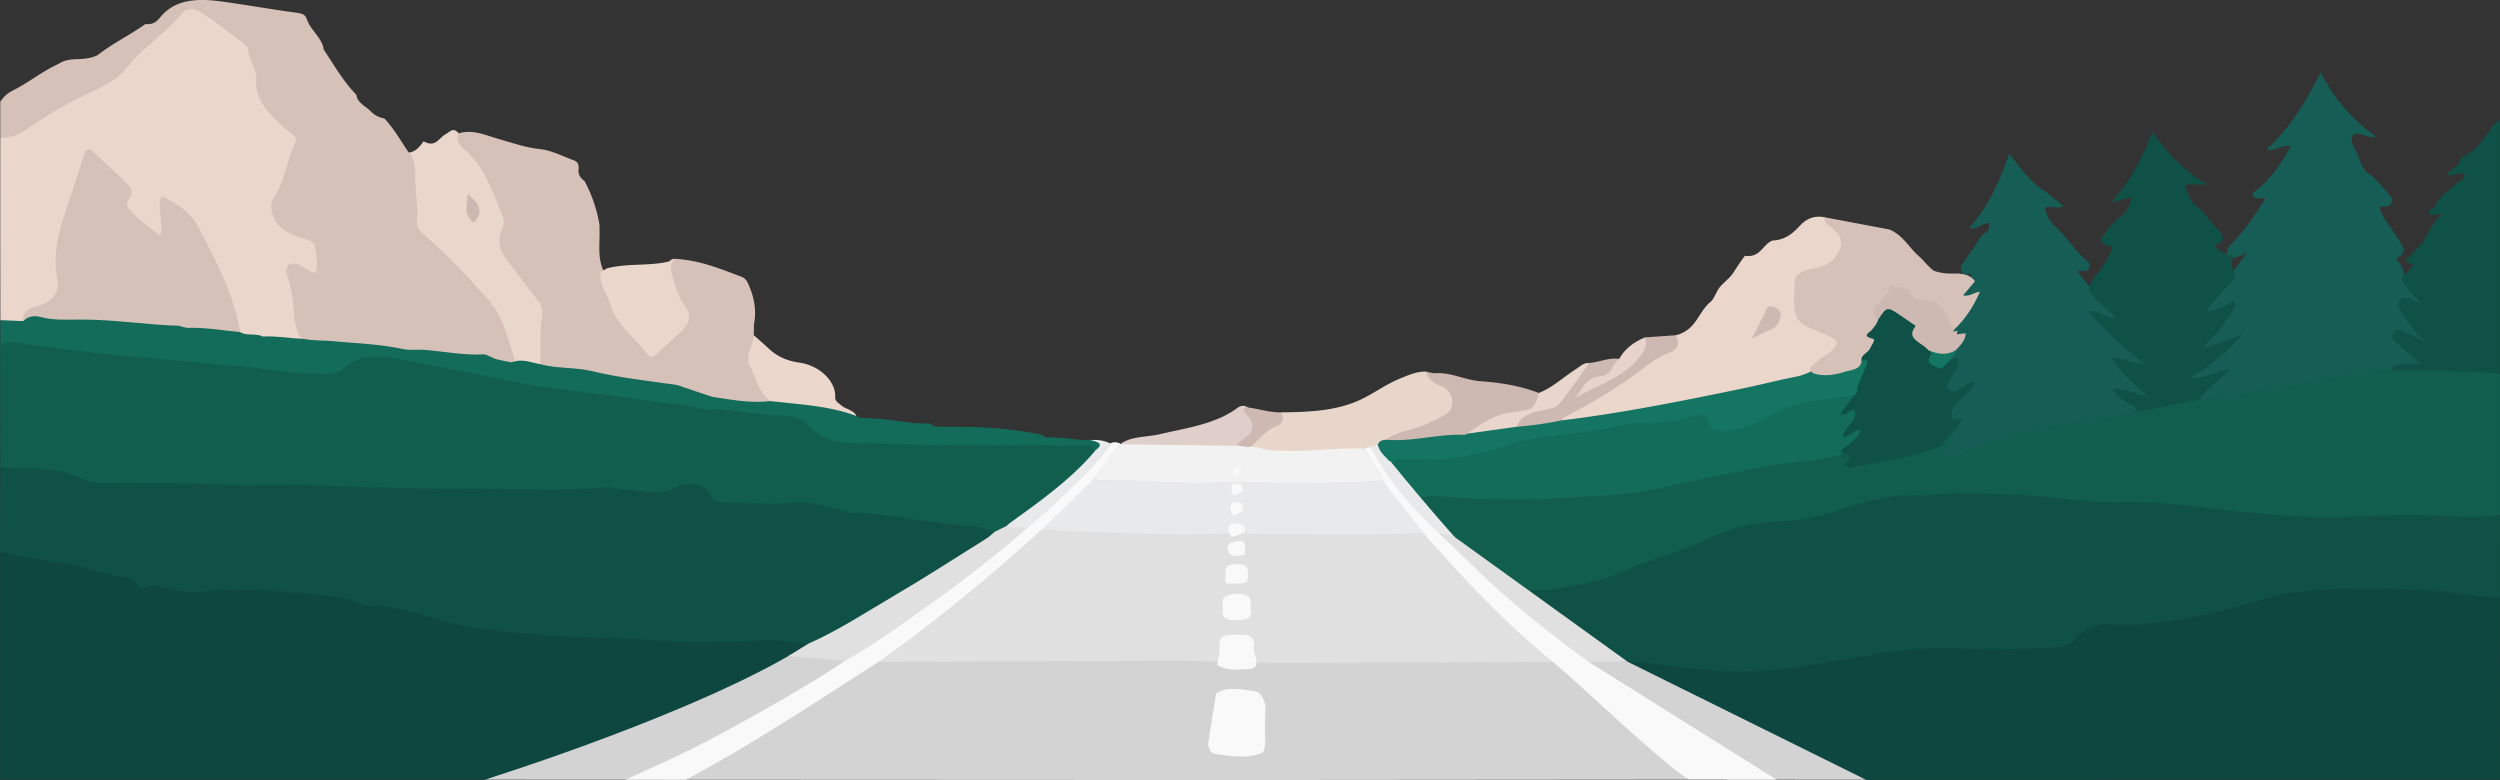<svg xmlns="http://www.w3.org/2000/svg" viewBox="0 0 1920.14 599.11"><rect x="0" y="0" width="1920.14" height="599.11" fill="#333333" stroke="none"/><defs><style>.cls-1{fill:#0e4740;}.cls-2{fill:#d3d3d3;}.cls-3{fill:#105147;}.cls-4{fill:#115e4f;}.cls-5{fill:#136b5a;}.cls-6{fill:#e8e9eb;}.cls-7{fill:#e0e0e0;}.cls-8{fill:#f9f9f9;}.cls-9{fill:#165e55;}.cls-10{fill:#dfceca;}.cls-11{fill:#f2f2f2;}.cls-12{fill:#e9d6cb;}.cls-13{fill:#ebd6cc;}.cls-14{fill:#157563;}.cls-15{fill:#ead7cb;}.cls-16{fill:#797e9c;}.cls-17{fill:#d6c1b9;}.cls-18{fill:#ceb8b2;}.cls-19{fill:#e8d6cc;}.cls-20{fill:#e8d3cc;}</style></defs><g id="Layer_2" data-name="Layer 2"><g id="Layer_16" data-name="Layer 16"><g id="road"><path class="cls-1" d="M1431,598.9l489.1-.13c-.3-46.54-.08-97.16-.08-143.7a28.24,28.24,0,0,0-9.54-2.07c-38.23-3.24-76.77-5.17-115.54-4.52-29.59.49-59.49,1.43-87.3,6.94-38,7.51-76.6,13.12-118.24,12.34-13.5-.26-24.88,1.91-33.28,7.12a35.75,35.75,0,0,1-18,5c-21.64.46-43.11,2.4-65,1-26.46-1.66-53.07-.32-79,2-20.9,1.88-41.82,4.05-62.68,6.17-20.45,2.08-104.34,21.76-125.45,21.78"/><path class="cls-2" d="M1178.88,505.28q-108.06,0-216.15.07c-10.45,3.75-19.29,3.32-30.84.26-8.85-1.95-20.5-1.3-30.12-1.3q-108.88,0-217.78,0c-4.58,0-9.25-.17-13.42,1l-64.24-2.78c-164.14,67-214.14,89.23-234.1,96.31l573.39.28,351.18-.3-103.87-91.57A52.79,52.79,0,0,0,1178.88,505.28Z"/><path class="cls-2" d="M1326.93,598.82l106.22.07-190.59-94.37-16.2,1.76c-3,.53-8.88-.56-5.92,3.09"/><path class="cls-3" d="M1250.48,433.7c-21.55,9.77-45.15,14.36-69.71,16.56-4.3.38-8.44,1.07-11.42,3.84-2.92,4.11.57,6.83,3.69,9.38,19.73,16.12,42.42,28.85,63.52,43.85l28.47,1.6c20.9,2.58,41.66,5.94,62.87,6.76,25.35,1,50-3,74.56-7,35.26-5.83,70.56-12.84,106.8-10.67,21,1.26,41.64.15,62.43-.4,9.1-.23,18.26-1.17,23.54-7.56,6.72-8.14,16-11.28,27.9-10.54,23.73,1.48,46.26-3,69.07-7.27,26.75-5,50.73-16,79-18.36,35.52-3,70.5-1.91,105.75.42,14.44,1,28.39,5,43.13,3.8V395.52c-3.54-2.5-7.74-2.08-12.07-1.87a249.37,249.37,0,0,1-35.1-.62,259,259,0,0,0-41.5-.12,590.47,590.47,0,0,1-94.6-1.35c-31-2.87-61.67-9-92.93-8.7-34.66.32-68.46-5.37-102.84-6.31-46.58-1.27-93-2.18-136.65,14.24a102.8,102.8,0,0,1-34,6.36,150.84,150.84,0,0,0-72.12,19.79"/><path class="cls-1" d="M506.91,467.89c-43.12-1.59-85.07-4.72-125.17-12.61-15-2.94-31.58-2.76-46.48-5.18-31-5-62.92-6.59-95-7.89s-64.21,2.1-96.62-1.57c-11.82-1.34-21.46-4.06-32.12-6C79.6,428.88,46,426,13.78,420.84,9,420.08,2.35,419,.11,423l0,175.85H372.23s168.33-52.45,248.88-104.43"/><path class="cls-4" d="M1256.06,434.64c-17.27,9.3-37.21,13.08-57.23,16.84a73.06,73.06,0,0,1-15.69,1.69c-5-.15-10,0-13.7,3.26-5.69,1.25-8.5-2.11-11.42-4.64a800,800,0,0,1-68.72-68.16c-2.78-3.13,1.11-3.55,4.59-7.78,2.87-2,3.2,1.71,6.7,2.13,13.74,1.63,27.72.27,41.36,1.79,25.26,2.82,50.22-.56,75.27-1.36,36.08-1.14,70.22-9.9,104.79-17,21.86-4.51,43.81-9.16,66.61-10.31,9.28-.47,17.37-4.84,26.76-5,11.79.43,23.13-2,34.51-3.75,13.9-2.11,27.67-4.84,41.19-8.2,30-8.28,59.5-17.87,91.53-20.64,18.63-1.62,37.05-4.33,55.65-6.06a413.6,413.6,0,0,1,52.21-8c31.54-3.79,63.18-7.18,94.34-12.54,17.4-3,34.71-5.75,52.66-4.55,17,1.87,33.93-1.27,50.85-.18,10.75.7,22-.25,31.75,4.77V395.52c-18.66,2.69-37.27,1.12-56,.17-26.9-1.37-53.74,2.21-80.73,1.59-34.39-.79-68.17-4.82-102-8.95a366,366,0,0,0-51.81-2.72c-29.82.64-58.89-5.35-88.55-6.12-19.48-.5-39-1.3-58.43.48-3.16.29-6.37.88-9.48.66-22.4-1.59-42.2,5.24-62,11.52-14.89,4.71-29.9,8-46.12,8.4-22.9.59-43,7.48-61.65,17.49"/><path class="cls-5" d="M1089.11,383.44c-4.86-5-8.25-10.95-13.11-15.94-4.48-5.57-6.11-7.5-10-14,3.83-3.71,9.53-3.89,14.61-3.52,31.44,2.34,60-5.43,88.55-14,11.32-3.41,23.53-4,35.39-5.38,13-1.54,25.77-3.64,38.47-6.13,7.59-1.49,15.16-2.76,23-2.69a118.8,118.8,0,0,0,31.23-4.36c8.14-2.12,14.9-1,18.52,5.53,3.16,5.72,8.8,5.57,15.05,4.37a81,81,0,0,0,26.35-10.39c19.6-11.65,42.81-13.34,66.08-15.07a5.78,5.78,0,0,1,.93.36c7.12,4.06-4.35,8.42-.1,11.76,6.4,5,1.17,8.22-1.32,12,5.32-.81,11-.25,6.54,5.26-3.79,4.68-1.88,8.08-1.57,14.14.07,1.18-9.24,2.27-11.09,2.44-17.8,6.83-37.73,6.29-56.5,9.76-25.29,4.67-50.53,9.33-75.47,15.22a302.35,302.35,0,0,1-56.08,8c-20.42.88-40.82,3-61.24,3-21.12.06-42.32-.88-63.37-2.84C1099.66,380.52,1093.21,380.92,1089.11,383.44Z"/><path class="cls-6" d="M933.9,367.85c-19.45-.34-38.88-.65-58.33-1.46-12.79-.53-26.09-3.21-38.79,1.13l-42.5,41.22a410.17,410.17,0,0,0,59.21,3.31c6.34-.15,12.74.69,19,.88,24.39.73,48.89,2.38,73.21-1l19.67,1.71c43.85.05,108.43-.81,152.29-.82-13.34-14.59-49.15-57-59.93-71.62-3.54-1.69-9.15-3.54-7,1.7,3.12,7.49,14.91,23.43,9.55,23.55-23,.54-70.49,1-93.5,1.36"/><path class="cls-7" d="M1117.41,412.55c-5.82-4.18-32.31-2.74-38-2.59-35.48.93-71,.24-106.44.33l-27-.73c-1.26,0-2.53,0-3.78.07-42.1,2.14-84.07-.57-126.07-2-7.63-.26-15.46-2.42-22.78,1.13-30.44,25.77-48,46.22-80.68,70.42-9.11,6.74-29.91,20.72-37.11,29l232.32-.66,72.89,1.71c71.82-.06,197.52-1,269.34-1Z"/><path class="cls-8" d="M860,340.54a8.25,8.25,0,0,0-6-.54,14.36,14.36,0,0,0-6,4.47c-20.61,22.42-42.25,44.19-66.76,64.18-39.17,32.59-78,63.67-122.13,92.18-3.84,2.48-7.45,4.78-12.21,8.15-26.06,17.25-53.74,32.88-81.61,48.31-32,17.7-51.08,26.33-85.05,41.56l46.74,0c35.91-19.48,58.57-33.68,92.61-55L677,506.9a1339.14,1339.14,0,0,0,119.26-96.79c14.66-13.56,28.76-27.47,42.84-41.38,7.15-6.79,12.88-14.35,19.3-21.52C860.11,345.28,862.4,343.18,860,340.54Z"/><path class="cls-8" d="M1220.11,508.3c-32.53-23.66-61.86-47.28-89.62-74.4-20.87-20.39-46.62-42.62-62.38-65.75-6.46-8-10.54-17.48-16.85-25.56-2.22-2.84-2.33.52-3.59,2.08,4.59,9.18,10.1,15.89,14.81,24.37,10.47,15.35,22.79,29.78,34.41,44.6,30.31,34,61.26,67,98.29,96.8,16.7,13.76,78.34,73,101.75,88.41l67.63,0Z"/><path class="cls-8" d="M933.93,532.8c8.67-6.31,20.51-3,31.14-1.65a7.68,7.68,0,0,1,2.61,1.82c4.55,5.22,4.54,10.36,4,16.7.15,4.36-.27,8.86-.11,13.22.11,6.22.88,8.55-1.39,14.91h0c-11.82,5.36-24.11,2.94-36.22,1.39-4.51-.58-5.69-4.6-6-8"/><path class="cls-3" d="M564.74,492.78c-13,0-25.8,1.07-39,.29-23.24-1.38-46.56-2.71-69.85-3.41q-45-1.34-89.19-7.1c-12.05-1.57-23.9-4.79-35.34-8.25-15-4.53-29.63-8.78-46.23-8.91-8.31-.06-15-5.88-24.25-6.79-36.12-3.53-72-8.5-108.67-4-8.14,1-16.11-1.34-23.94-3-5.49-1.19-10.84-2.86-16.49-.61-1.22.49-2.82,1.44-3.69.22-7.54-10.5-22.79-8.49-34.21-12.63C50.8,430.18,23.4,431,0,423.35c0-21.41.22-43.63.22-65,2-1.73,5.76-3.36,8.66-3.08,16.43,1.58,33.49.53,48.79,6.94C67.53,366.3,78,368,89.35,367.8c50.41-.78,100.78,1.53,151.17,2.08,24.34.26,49-.45,73.32,2.48a62.08,62.08,0,0,0,13.83.12c14.87-1.61,29.66-.38,44.54-.17,30.86.43,61.74,1,92.63-.54,12.6-.63,25.05,3.2,38,2.47,4.63-.26,8.86-.29,13.2-2,15-5.8,24.83-4,34.81,6.58,2.75,2.92,6.07,3.76,10,3.5,21.19-1.39,42.4,3.59,63.59-.18a14.47,14.47,0,0,1,9.23,1.36c10.3,5.51,21.94,7.63,34.15,8.16,22.07.95,43.27,6,65.15,8,8.7.78,14.22.77,15.49-7.46,1-6.32,6.65-10.19,15.3-10.55,4.94-.21,9.11,1.2,11.72,4.59s1,6.22-1.07,9.29c-2.59,3.77-9,5.78-8.41,10.94.23,4.66-3.61,7.52-7.76,10.18-40.34,25.88-81.34,51.1-124.73,73.9-4.15,2.19-8.1,5.72-14.25,3.66-10-.88-15.75-1.54-25.58-2.89"/><path class="cls-7" d="M605.44,503.89l43.67,3.67c22.53-12.71,40.61-26,61.11-40.52,25.5-18,55.3-40.79,78.11-60.93-.38-4.91-11.48-.88-15.15-3-5.07-.4-7.36,2.11-9.1,5.19-2.14,1.78-4,3.79-6.44,5.3-23.58,14.75-46.82,29.85-71,44-21.88,12.78-42.12,26.29-66,36.9"/><path class="cls-9" d="M1845.91,212.74l22.22,25.37c-9.46,1.59-15.27-5.88-24.57-7.54,7,15.63,17.72,26.41,30.93,38.75-11.44-3.6-19.89-6.47-27.78-11-2-1.17-4.44-5.45-6.87-1.41-1.69,2.83,1.87,4.16,3.9,5.32,8.69,5,13.77,14.33,25.4,18.91-12.42,3.36-22.86-1-32.34,3.52-27.33-2.38-52.69,8.78-79.19,11.93-22.73,2.7-44.8,9.9-67.87,10.05-.93-8.79,6.8-11.47,10.91-16.48-3.78.95-7.62,3-11.85,3.38-2.85.27-6.2.52-7.4-2.7s1.69-5.18,4.07-6.69c10.47-6.65,20-14.61,28.59-21.32-3.57,3.27-9.75,4.14-15.26,6.45-3.1,1.3-7,3.71-9.43-.63-2-3.54,1.25-6.06,3.52-8.2a120.16,120.16,0,0,0,17.92-21.82c-6,.07-12.61,6.35-16.14.36s4.24-9.52,7.35-14c.61-.87,1.47-1.56,2.12-2.42,3.94-4.25,8-8.43,10.87-13.56,3.16-5,7.18-9.34,10.06-14.75-3.28,1.76-6.33,3.51-10,3.68a6.29,6.29,0,0,1-4.15-1.56c-1.85-4.73,1.43-7.58,4.09-10.23,10-10,17.3-21.86,25-33.73-3.48-1.1-8.76,2.44-9.88-4.05,12.73-9.19,21.54-21.6,29.24-36.35-6.78-.85-11.81,4.16-18.61,2.86,18.17-16.64,30.44-36.8,41.68-59.34,10.27,20.5,24.38,36.3,42.31,49.22-1.37.44-1.92.8-2.43.75-5.2-.58-12.65-4.8-15-1.67-3.58,4.86,2.17,11.1,4.18,16.62,1.57,4.34,3.14,8.88,6.63,12.24,6.14,3.25,9.79,9.18,14.42,14,2.4,2.53,5.6,5.26,4.26,9.23-1.47,4.36-6.29,1.57-9.37,3.43,4.18,12,13.87,20.65,18.87,32.09,0,2.82-1.53,4.62-3.82,5.85-3.54,1.9-.16,3.28.5,4.68C1844.72,205.44,1847.28,208.54,1845.91,212.74Z"/><path class="cls-9" d="M1570.11,146.5,1585,158.27c-4.81,2.63-9.36-.63-14.17,1.23.35,4.84,2.9,8.82,5.71,12.69,10,8,16,19.84,26.16,27.74,1.59,1.24,2.79,3.69,1.84,5.81-1.81,4-5.46,1.91-9.23,2.41,3.41,4.48,6.94,8.6,10.09,13a56.24,56.24,0,0,0,4.51,5.25c1,.94,1.91,1.92,2.85,2.89a56,56,0,0,0,5.21,4.51c3.79,3.05,10.2,6.12,7.42,11.39-2.64,5-8.17,0-12.47-.75,8.91,8.62,17.24,17.87,27.37,25.15,3.38,2.43,8.57,5.57,6.63,9.9-2.42,5.4-8.06,1.8-12.37,1.18a30,30,0,0,0-5.42-1,194.32,194.32,0,0,0,16.57,17c2.07,1.92,4.88,4.25,3.43,7.22-1.74,3.54-5.43,2.48-8.55,1.7s-6-2.13-9.58-2.69c3.18,3,7,4.58,9.84,7.34,4.3,4.12,1.87,5.88-2.39,7-43.85,8.83-89.36,10.22-130.72,30.34-5,2.44-10.82,3.2-16.25,4.74-4.15.31-2.45-2.34-1.59-3.82,2.17-3.73,5.76-6.27,8.35-9.65.93-1.21,3.58-2.24,1.88-4.2-9.87-11.42-11.23-13.34-7.16-20.2-3.58,2,5.3.4,2.29-3.7-5.19-7.08-9-6.37-7-13.63-5.34,0,.13-6.91.91-14.28,1.81-7.68,7.82-13.08,10.57-20.25,1.17-2.95-.24-3.11.26-6.37-1.53-1.15,1-2.1-.18-1.67-2.64.95-5.68,2.67-7.81,0-2.64-3.27.53-5.86,2.21-8.42,1.56-2.37,4-4,5.28-6.63,6-8.84,11.53-17.89,15-29-2.76-.14-6.34,1.16-8-1.89s.59-5.41,2-7.82c1.75-3.09,4.26-5.64,6.16-8.64,3.81-4.4,5.29-10.77,11-13.62a6.89,6.89,0,0,0,1.9-7.31c-5.09.05-9,5.28-15.18,4.1,14.83-16.62,23.55-36.14,30.75-57.31C1551.78,128.78,1558.91,139.69,1570.11,146.5Z"/><path class="cls-3" d="M1491.32,272.39c1.86,12.91,8,.9,12.48,2.36,1.41,6.49-3,11.17-5.85,16.27-1.67,3-3.51,6-.39,8.71,2.49,2.13,5.24.52,7.82-1,3.22-1.94,5.78-5.27,11-5.47-2.41,8.19-9.68,11.53-13.93,17.25-2.23,3-4.14,6.56-3.31,9.93,1,3.91,4.9.24,7.76,1.25-2.59,9.09-11.7,12.77-15.34,20.58-22.86,9.44-47.1,12.86-71.19,16.89-1.07.18-2.4-1.17-3.61-1.8.5-3,8.87-6.15-.62-9.11-4.28-1.35-.26-4,1.21-4.94a39.29,39.29,0,0,0,12.47-12.68c-6.54-1.32-9,5.32-14.28,5,.58-7.83,11.07-11.48,9-20.29-4.48-1.55-5.88,4.35-10.81,3.24,3-7.5,10.64-11.88,11.61-19.91-10.4-6-10.18-5.81-2.45-17,3.36-4.85,9-9.47,5-16.8-1.8-3-.49-5.67,1.13-8,3.73-5.49,5.9-10.47,3.67-17.93-1.91-6.39,5.6-11.19,7.42-17.41,1.12-1.87,1.51-4,2.38-6,3.93-8.9,8.47-10.39,15.32-3.88,7.39,7,17.71,12.06,16,25.85-.61,4.8,5.65,8.78,8.67,13.2C1486.79,257.28,1484.86,266.62,1491.32,272.39Z"/><path class="cls-3" d="M1723.62,254.91c-9.89,7.12-21.58,8.76-32.6,12.77,9.49-8.59,17.11-18.42,23.89-29,1.32-2.05,3.76-4.23,1.29-6.59-2-2-3.74.69-5.47,1.67A37.91,37.91,0,0,1,1694.4,239l12.36-15h0c4.75-3.32,7.87-8,10.69-13-3.85-4.57-4-9.71-2.19-15.13l-4.84-.06c-2.51-3.07-7.46-2.7-9.54-7.45,8.53-2.16,7.62-7.12,2.67-12.12-6.27-6.34-11-14.16-18.29-19.49-3.51-4.17-5.59-9-7.14-15h17.11c-18.22-11.05-30.7-23.94-41.91-40.63-8,19.92-16.5,37.49-32,54.39l16.06-4c-2.12,5.93-3.42,10.84-7.62,14.13a56.35,56.35,0,0,0-12.48,12.94c-2.69,3.69-6.15,8.46,2,10.13,4.66,1,2.26,3.5,1.39,5.51a74,74,0,0,1-10,16.31c-3.07,3.88-6.4,7.71-6.11,13.23l3.92,4.83,2.17,2.19,4.39,4.23h0c2.73,3.39,8,4.45,9.07,9.81-6.86-.82-11.9-6.41-20.19-6.13,12.72,15.83,26.86,28.13,43.12,40.6-9.93.34-16.47-5.47-25.26-4,7.5,11.35,16.78,19.43,27.93,29.2-10.52-1.69-17.78-7.19-27.28-5.81,4.1,7.09,10.43,9.87,16.1,13.18,4,2.37,1.52,3.6,0,5.35l51.25-10.54c4.81-9.16,15.24-13.14,22-23.46-11.06,1.91-18.92,8.36-30.23,7.13C1698.55,280.3,1712.54,269.47,1723.62,254.91Z"/><path class="cls-10" d="M1047.79,344.54c-6.6-4.61-14.7-3.35-22.13-2.67a316.52,316.52,0,0,1-63-.6c-4.44,0-7.86-.95-3.16-4.33,8-5.74,7.8-11.48,1.86-18a13.56,13.56,0,0,1-3-6c-4.41-3-7.47.07-10,1.81-16.56,11.26-37.47,14-57.61,18.76-10.16,2.38-22,1.31-30.45,7.69-7.83,8.77-12.93,18.26-20.76,27,2.4.46,2.09.64,4.48.6,30.41-.51,60.66,3.33,91.06,1.9l29.53-.05c22.35.47,44.72.31,67.08.08,10.39-.11,20.78-1,31.16-1.52Z"/><path class="cls-11" d="M1047.79,344.54c-6.6-4.61-14.7-3.35-22.13-2.67-21.07,1.93-45,2.9-66,.65l-99.41-1.33c-7.83,8.77-12.93,18.26-20.76,27,2.4.46,2.09.64,4.48.6,30.41-.51,60.66,3.33,91.06,1.9l29.53-.05c22.35.47,44.72.31,67.08.08,10.39-.11,20.78-1,31.16-1.52Z"/><path class="cls-6" d="M837,338.08c6.11-.58,11.82.13,16.78,3.16-12.44,16.52-28.24,31.14-43.7,45.92-8.38,8-12.77,11.41-21.73,19.06-2.91-2.61-10.22.22-15.39-2.24-1.93-4.25,3-5.58,5.73-7.66,21.24-16,42.67-31.84,59.63-50.81C841.61,342.64,835.82,340.72,837,338.08Z"/><path class="cls-12" d="M1108.79,294.17c-4.78-2.71-10-5-13.72-8.79-7.37,0-13.34,2.77-19.69,5.33-12.58,5.08-22.26,13.25-35,18.22-18.08,7.07-37.32,7.55-56.77,7.8a25.37,25.37,0,0,1-11.49,12.2c-6,3.27-10.74,7.84-11.6,14,5.33.46,10.08,2.36,15.64,2.83,24,2,47.73-2,71.62-1.2l19.06-5.48c3.45-2.47,7.8-3.63,12.12-4.83a127.61,127.61,0,0,0,29.87-12.09C1121.77,314.65,1121.69,301.48,1108.79,294.17Z"/><path class="cls-13" d="M1340.17,196.5c12.17,1.56,13.39-8.65,21.21-11.77,9.81-.41,15.65-5.59,20.69-11s10.55-8.48,19.32-6.86c1.42,1.21,2.77,2.47,4.27,3.62,16.32,12.58,17.08,17,4.9,31.87-3,3.67-7.89,5-13.36,5.81-15.44,2.34-16.33,3.79-14.69,15.73.58,4.23-.75,8.61-1,12.92-.44,6.85,3.91,11.16,12,13.61a97.84,97.84,0,0,1,10.33,4.11c15.12,6.52,15.67,11.2,1.67,19.79a95.54,95.54,0,0,0-14.2,10.93c-1.06,4.22-5.55,5.41-9.95,6.46q-62.85,15.09-127.17,25.86c-12.09,2-24,4.61-36.28,6.09-5.54.67-11.06,2.06-16.76.82-6.17-4.16-.18-6.24,2.85-8.21,6.21-4.05,13.52-7,20-10.81,19.59-11.67,36.28-26,56.53-37.06,5-2.71,3.68-7.5,6.53-10.89,16-4.09,17-17.62,26.72-25.68,2.32-1.91,3.2-4.86,4.74-7.32,2.39-5.94,9.27-9.56,12.85-15.15C1334.06,205.11,1337,200.68,1340.17,196.5Z"/><path class="cls-8" d="M965,507.53c-.73-3.77-2.51-7.63-2-11.29,1.29-8.95-5.66-8.56-13.72-8.76-8.5-.21-13.44.88-12.64,8.75.49,4.79-1.17,9.72-1.87,14.58,8.66,4.52,13.78,3.41,20.82,3.24C962.15,513.88,965.65,513,965,507.53Z"/><path class="cls-3" d="M1896.45,117.71c-2.77,2.07-6.82,2.7-7.6,7a3.55,3.55,0,0,0,0,.92l-10.18,8.23c5.4,2.3,9.6-2.26,14.5-.08a4,4,0,0,1,.08.48l-1.17,2.83a11.42,11.42,0,0,1-3.38,2.11c-6.35,6.29-14.65,10.65-18.44,19.46a4.82,4.82,0,0,0-.08.71c-2.15.48-4.42,1.24-4.1,3.6.47,3.47,3.86,2.1,6.06,1.55a11.05,11.05,0,0,1,2.61-.42,2.08,2.08,0,0,1,.16.63c-3.82,4.62-7.81,9.22-10.21,15a14.7,14.7,0,0,0-3.15,5.8l-7.7,8h0l-6.6,6.91c4.22,1.89,1.75,1.35,6.47,2.6h0l.08.06c-2.36,4.14-6.88,6.42-9,10.76,3.09,8.37,9.9,13.75,15,19.83a76.77,76.77,0,0,0-8.82-4.2c-2.75-1-5.66-1.51-7.82,1.13s-.91,5.56.64,8c5.52,8.65,10.92,17.44,18.94,23.57-5.61-2.27-11.14-5.5-17-8.11-2.65-1.18-5.63-1.89-7.52,1.33-1.72,2.94-.69,5.88,1.7,7.7,7,5.33,12.77,12.2,20,16.49a62.75,62.75,0,0,0-13.26-.17c-3.86.37-8.86-.84-9.9,5.27,27.78-.15,55.56-.13,83.27,2.35V91.56C1910.77,98.93,1906.79,111.29,1896.45,117.71Z"/><path class="cls-14" d="M1433.56,280.21c.8-2.27,1.34-4.9-3.78-3-11.18,7.33-24.57,8.35-38.44,8-3.67,1.54-7.12,3.16-11.39,4-13.69,2.68-27.12,6.13-40.77,9-46.37,9.6-92.81,19-140.34,24.76-2-3.21-5.49-2.13-8.11-1.08-8.45,3.37-17.57,3.4-26.65,3.76-13,1.32-25.92,2.85-38.69,5.1a308.15,308.15,0,0,0-60.87,7c-7.18.53-6.64,4.36-4.75,7.77,1.75,3.17,4.89,5.89,7.42,8.8,10.35-2.79,21.1-1.7,31.6-1.39,14.91.45,28.43-2.67,42.41-6.17,13.1-3.28,25.53-8.22,39-10.25,15.22-2.29,30.63-3.72,45.9-5.94,11.81-1.72,23-5.94,35.2-5.74,13.64.22,26.9-.92,39.4-5.42,4.58-1.65,9.21-1.17,10.78,2.36,1.85,4.2,1.86,8.81,9.32,9.52,5.85.56,11.25-.72,16.6-2.28,11-3.22,20.11-8.94,29.92-13.78,17.55-8.65,38.6-7.87,57.9-11.87.46-1.81,2.09-4.25,1.14-5.33"/><path class="cls-14" d="M1481,268.81c.88,1.14,2.88,2.82,2.46,3.33-6.17,7.57,2.29,8.77,7.92,11.22,3.85-4.78,9.28-8.86,11-14.59Z"/><path class="cls-8" d="M939.36,466.37c-1.19-6.25-.13-10,10.5-10.16,13.34-.25,10,6.27,10.83,11.85,1,6.75-2.78,8.08-10.85,8.35C939.17,476.78,938,472.67,939.36,466.37Z"/><path class="cls-8" d="M941.51,441.84c-1.24-5.95.94-8.76,9.36-8.57,9.27.21,7.2,5,7.61,9,.72,7.19-6,5.58-11.33,6C939.55,448.82,940.51,445.21,941.51,441.84Z"/><path class="cls-8" d="M954.11,415.3c3.89,3.48,1.31,7.29,2.08,11.14-4.38-.63-10,2.58-12.56-2.41C940.82,418.58,944.37,415.72,954.11,415.3Z"/><path class="cls-8" d="M945.71,411.92a8.69,8.69,0,0,1-2.12-6.12c.26-2.7,2.31-3.73,5.54-3.71,2.77,0,5.92-.22,6.71,2.59.59,2.09.88,4.36-2.53,5.46L947.63,412Q946.67,411.91,945.71,411.92Z"/><path class="cls-8" d="M946.63,395.66a10.56,10.56,0,0,1-1.61-6.12c.21-2.7,1.75-3.73,4.19-3.71,2.09,0,4.48-.22,5.07,2.59.44,2.09.67,4.36-1.91,5.46l-4.29,1.81C947.6,395.66,947.11,395.65,946.63,395.66Z"/><path class="cls-8" d="M947.23,380.42a9.76,9.76,0,0,1-1.39-5.53c.17-2.44,1.51-3.38,3.63-3.36,1.82,0,3.89-.19,4.4,2.34.39,1.89.58,3.94-1.66,4.94l-3.72,1.63C948.07,380.42,947.65,380.41,947.23,380.42Z"/><path class="cls-8" d="M948,365.66a9.11,9.11,0,0,1-1-4.58c.12-2,1.08-2.8,2.59-2.78,1.3,0,2.78-.17,3.15,1.93.27,1.57.41,3.27-1.19,4.1l-2.66,1.35C948.61,365.66,948.31,365.65,948,365.66Z"/><path class="cls-13" d="M.22,105.68C15,100.44,27.13,91.09,39.33,83.21c13.79-8.91,30.6-14.42,44.35-23.42,3-2,5.93-3.8,8-6.42,13.9-17.26,33.74-30.91,48.5-47.64C144,1.5,147.93,1.46,152.41,4.6q19.69,13.75,39.18,27.7c1.23.87,2.52,2.37,2.45,3.53-.75,12.73,10.12,24.08,7.31,37-.93,4.28,1.33,7.3,5.5,10,9.3,5.94,13.3,15.59,24,20.64,2,1,2.11,2.63,1,4.37-8.48,13.1-8.28,28.19-16,41.49-2.5,4.31-5.82,8-4,13.8,3.28,10.76,12.95,15.32,24.65,18.24,8.52,2.13,11.12,6,9.81,12.35-1.48,7.14,3.7,14.56-1.93,22-7.8-2.75-12-9.88-23-11.93,9,18.94,6.06,38.36,12.21,56.8-10.27,4.82-20.87.44-31.3.69-5.94-2.16-13.48-.44-18.65-4.5-4.09-4.69-5.2-10.22-6.25-15.58-4.87-25.05-19.29-47.51-31.6-70.53-3.37-6.3-9.59-10.67-18.12-14-2.52,4.31-1.15,8.3-.6,12.22.42,3,1.29,6-.19,8.95-1.94,3.84-5.32,5.37-9.79,2.33-7.74-5.27-15-10.93-20.37-17.82-1.93-2.47-2.81-5.28-1.47-7.91,3.55-7-.55-12.09-6-17.17-5-4.64-10.16-9.17-15.22-13.77-4.19-3.81-6.32-2.43-7.48,1.64-8.53,30.13-23.93,59.41-19.21,91.19,1.44,9.73-3.43,16.52-15.11,20.24-7.1,2.27-10.86,5.37-14.31,10.17-6.22,2.44-12.74,3.22-17.64-.49C.11,199.24.28,152.64.22,105.68Z"/><path class="cls-15" d="M352.31,102.44c6,13.5,21.45,22.78,26.79,36.85,3.55,9.35,6.13,19.05,11.74,28,1.81,2.88,1,6.44-1.45,9.45-4.62,5.76-3.52,11.74.35,17.17,8,11.2,16.59,22.15,25.07,33.14,4.45,5.77,6.43,11.32,5,18.53-2,9.89-.85,20.16-1,30.26-.05,2.67.95,5.69-4.05,6.5l-21.66-3.79c-4.11-15-14.34-28.5-17.16-43.77a5.2,5.2,0,0,0-2-2.83c-20.36-15.64-33.28-35.86-53.47-51.65-8.27-6.47-3.42-15.27-3.46-22.84-.05-10.43-4.14-20.73-1.16-31.34.7-2.49-3.32-5.77-5.16-8.69,8.21.3,11.29-4.46,14.69-8.9,9.14,5.17,11.68-2.61,16.62-5.26C345.55,101.34,348.09,97.31,352.31,102.44Z"/><path class="cls-16" d="M278.05,114.86c.34-8-1.95-13.06-3.3-18.23-.53-2.07-1.92-4.52,1-5.84,2.32-1.05,3.69,1.18,5.29,2.28,8.75,6,11.5,13.87,9.4,23.39-3.43,15.58-3.37,15.63,11.5,22.67,3.49,1.65,4.22,3.92,2.82,7-1.91,4.25-5.54,7.29-9.4,10-12,8.57-13,11.58-7.59,24,1.42,3.26,5.83,7.34.54,9.88-4.72,2.27-8.75-2-11.23-5-4.17-5-7.26-10.73-10.59-16.25-2.1-3.5-.81-6.69,2-9.52,6.7-6.85,8.48-14.86,7.63-23.67A54.32,54.32,0,0,1,278.05,114.86Z"/><path class="cls-17" d="M1507.74,226.86l9.13-10.76c-3.64-5.56-10.48-6.19-17.21-6a40.36,40.36,0,0,1-14.28-2.08c-4.7-3.37-7.63-7.85-11.79-11.48-7.62-6.63-11.67-15.6-22.27-20.25l-49.93-9.42c-.82,3.5,2.12,5.77,4.91,7.74,9.39,6.64,9.52,13.71,3.81,22.12-3.74,5.5-9.16,7.9-16.38,9.27-7.49,1.43-15.28,3.82-15.34,10.68-.07,7.33-1,14.71.12,22.07.94,6.23,5,10.62,12.23,13.47,5.36,2.12,10.65,4.35,15.83,6.75,4.7,2.18,5,4.92,2.2,8.28-3.29,4-8.68,6.44-12.63,9.92-2.94,2.58-8.64,4.95-3.59,9.48,8.07,2.66,15.92,1.48,23.68-.9,5.67-1.73,13-1.87,13.55-8.51-1-4.63,5.3-6.32,6.73-10,1-2.43,4.61-6.39,1.75-7.11-8.57-2.16-2.42-4.58-.82-6.56,2.07-2.53,4.28-4.92,5-7.93-2.46-7.94,5.2-12.73,9.57-18.58,3.59-4.8,7.64-4.17,11.75-.76,2.62,2.17,4.5,5.5,8.55,5.71,13.81.73,18.94,7.84,22.38,16.74.88,2.27,2,5.83,7.19,3.44,8.53-8.34,14.31-17.74,18.76-28.12C1515.77,224.68,1512.84,227.93,1507.74,226.86Z"/><path class="cls-17" d="M374.49,229.51C359.33,212.8,344.1,195.77,326,180.66c-3.82-3.19-6.13-6.77-5.74-11.11,1-11.5-1.51-22.93-1.22-34.37.18-6.83-.6-13-5.59-18.72-5.83-8.61-10.79-17.59-18.26-25.51a18.69,18.69,0,0,1-10.83-5.85c-3.48-3.46-10.26-6.52-10.59-12.21-10.39-10.76-17.29-23-25.15-34.88-1.08-8.79-10.13-14.93-12.88-23.08-1.23-3.62-3.28-4.49-7.78-5.11-19.12-2.61-38.07-5.94-57.17-8.59C152.19-1.35,134.65-1,123,13.36c-2.4,2.95-5.59,5.86-11.19,5.06-11.89,8.38-25.59,15.1-36.95,24-4.62,2.18-9.71,2.89-15.06,3S49.34,46.1,45.14,49c-12.87,5.79-23,14.39-35.44,20.6A23.56,23.56,0,0,0,.22,78.21c0,9.21,0,18.21,0,27.42,11.72.9,19.65-6,27.15-11A291.6,291.6,0,0,1,56.81,77.16c14.63-7.49,31.41-13.28,41-25.6,11.58-14.91,29.48-25.94,41.39-40.64,4.06-5,9-5.07,15.1-1.39,11.8,7.14,21.76,15.72,32.56,23.64,1.82,1.33,3.57,3,3.7,4.89.55,8,6.83,15.64,6.19,23.14-1.27,15.14,9.29,25.16,20.15,35.6a59.52,59.52,0,0,0,7.35,5.93c2.64,1.84,3.76,4,2.54,6.62C220.44,123,219.24,137.87,210.7,151c-3.44,5.29-2.76,10.43-.47,15.91,3.38,8.08,10.94,12.46,20.48,15.57,4.16,1.36,9.86,2.12,10.77,6,1.59,6.82,3.19,13.83.87,21.11-3.8-.41-5.56-2.26-7.81-3.47-3.44-1.86-7.11-4.9-11.33-3.12-4.91,2.08-3.3,6.26-2.24,9.7a123.88,123.88,0,0,1,4.9,28.46c.49,7.35,2,14.7,7.18,21.18,3.58,2.06,7.85,2.43,12.07,2.58,11.61.4,23.14,2.06,34.55,2.67,15.09.82,29.63,5.4,45,3.73,14.24,1.32,28.25,4.23,42.8,3.4,2.7-.16,4.26,1.7,6,3.05,5.67,4.07,12,4.52,18.94,2.15,2-1,3.08-2.61,2.58-4.23C390.09,259.75,386.36,242.59,374.49,229.51Z"/><path class="cls-17" d="M580.79,265.32c1-2.66-.43-5.35-1.86-7.87.06-2.85.11-5.71.17-8.57,2.14-11,0-21.59-4.93-31.91a8.74,8.74,0,0,0-4.65-4.38c-16.75-6.36-33.33-13.18-52.6-13.85-5,2.13-4.86,5.7-4.38,9.35,1.13,8.54,3.68,17,8.72,24.49,6.2,9.23,4,16.68-4.3,24.07-4,3.53-8,7-12.06,10.43-2.58,2.23-5.3,3.12-7.66.08-6.39-8.21-16.64-14.59-20.42-23.94-4.71-11.68-13.11-22.56-13.29-35.25-4.74-10.08-2.72-20.58-3.06-30.93,0-1.37,0-2.74,0-4.12a107.75,107.75,0,0,0-11.6-34c-3.46-2.31-4.8-5.2-4.51-8.73.23-2.75.2-5.7-3.74-7.11-8.53-3.06-16.85-7.57-25.8-8.56-11.85-1.3-22-5-32.83-8.08-9.18-2.58-18.8-7.32-29.66-4-2.32,4.78.48,9,4.11,12.14,16.38,14.32,21.47,32.43,29,49.74,1.63,3.75,2.25,7.49.35,11.24-4.38,8.66-2.06,16.64,3.81,24.34,7.19,9.44,14.15,19,21.52,28.34,3.36,4.28,6.2,8.67,5.3,13.88-2.3,13.36-.57,26.81-1.67,40.2,4.34,3.06,9.73,3,15,2.79,11.38-.51,21.72,3.29,32.65,4.69,10.75,1.38,20.79,5.4,32.22,5.48,9.67.06,18.68,4.2,28.65,3.87.72,0,1.54,1.6,2.31,2.46.31.34.61.67.92,1,4.2,1.64,9.1,2,13,4.19,2.75.89,5.64.73,8.52.63a59.46,59.46,0,0,1,12.19,1.77c10.1,2.12,20.38,2.63,30.61.18,3.31-2.64.89-5.09-.55-7.45C583.2,290.32,575.71,278.84,580.79,265.32Z"/><path class="cls-17" d="M124,150.78c-3.79,9.95,1.83,19.74-.87,30.43-8-6.43-15.17-11.48-21.25-17.53-4-3.94-5.9-6.83-2.34-11.57,2.85-3.8,1.64-7.88-2.19-11.42C89,132.93,80.78,125,72.42,117.25c-4.65-4.34-6.7-2.22-8,2Q60.47,132,56.29,144.68c-7.44,22.5-16.9,44.89-12.43,68.51,2.23,11.76-3,18.74-17,22.47-7,1.88-10.17,5.5-9,11.24,8-3.33,15,2.23,22.34,1.85,32.59-1.65,64.6,4.92,97.11,3.71,13.45,1.82,27.07,2.7,40.5,4.64,2.38.35,5,0,6.69-1.75-4.55-28.54-18.36-54.82-32.3-81.17C146.45,163.33,136.86,156.49,124,150.78Z"/><path class="cls-13" d="M657.84,319.82c-18.27-2.57-36.52-5.23-54.83-7.64a26.2,26.2,0,0,1-11.29-3.88c-9.53-7.78-11.42-18.32-16-27.76-3.7-7.59,3.08-15.27,3.24-23.09,3.91,3.49,7.9,6.94,11.71,10.49,6.08,5.65,13.45,9.18,23.08,10.53,15.87,2.21,28.36,14.44,27.75,26.68-.16,3.11,2.37,4.17,4.37,6C649.42,314.43,656.29,314.93,657.84,319.82Z"/><path class="cls-13" d="M465.83,206.25c16.68-4.66,35.07-1.18,51.63-6.42-4.5,5.87-1,11.82.52,17.46a52.92,52.92,0,0,0,8.2,17.68c5.53,7.52,3.13,13.68-2.93,19.62s-13,11.54-19.11,17.53c-3.18,3.09-5.32,2-7.21-.47-9.56-12.53-23.81-22.65-28.23-38-2.31-8-8.64-15.32-7.5-24.09C461.86,207.76,464.47,207.52,465.83,206.25Z"/><path class="cls-18" d="M1503.47,253.92c-3.16,1.05-4.5,1.23-1.59-1.73-6.1-1.68-3.79-6.54-6.15-9.61-4.57-6-7-13.93-19.91-12.16-4.22.58-6.83-1.75-8.16-5.17-1.75-4.46-7.69-4.57-12.28-5.34-5.19-.88-4.31,3.46-6.09,5.51s-3,4.48-5.23,6.05c-6.44,4.47-7,9.05-1.62,14.17,6.89-10.52,6.89-10.52,18.43-2.55l7.9,5.45c1,.7,3,1.32,2.13,2.48-7.4,9.61,5.78,12.18,10,17.79,7.14,3.24,14.28,4.49,21.4,0,3.66-3.79,7.28-7.59,7.5-12.71C1502.87,256,1502.33,258.72,1503.47,253.92Z"/><path class="cls-18" d="M958.36,312.93c-6,1.4-2,4.21-.68,5.6,6.56,7.15,5.92,13.14-2.91,19-1.73,1.13-6.88,4.32-3.21,4.83,4,.56,6,1.3,9,.58,7-5.25,11-12.51,20.74-16,3.7-1.33,5.61-6.19,2.35-10.17C974.87,316.78,966.83,314,958.36,312.93Z"/><path class="cls-18" d="M1263.37,259.13c-6.25,20.13-26.11,30.93-45.82,39.85,2-3,6.73-5.3,12.39-7.4,8.17-3,13.43-8.42,13.75-15.92-8.19-1.25-15.24,2.58-23,3.08-3.71,3.61-9.47,6.32-11.51,10.53-6.67,13.75-18.41,22.9-36.13,27.85a25.54,25.54,0,0,0,4.09-2c5.55-3.44,9.31-7.52,4.89-13.27-14-5.41-29.4-8-44.37-9-12.81-.88-23.53-7.36-36.52-6.12l-6-1.33c1.29,5.52,5.59,8.89,12.1,11.31,9.5,3.53,11.27,17.22,2.48,21.88-6.61,3.5-13.15,7.21-20.76,9.66-8.37,2.7-17.67,4.13-24.36,9.45,20.47,1.84,40.08-4.74,60.48-3.7.54,0,1.14-.59,1.7-.91,13.34-4.66,24.31-13.16,39.76-14.41a23.46,23.46,0,0,0,3-.47c-4.31,1.67-7.14,4.86-4.43,9.53a263.39,263.39,0,0,0,33.76-4.78c1.18-1,2.14-2.27,3.56-3a413.31,413.31,0,0,0,50-29.9c9.57-6.59,17.64-14.82,29.89-19.22,7.4-2.66,7.72-7.93,4.76-13.36Z"/><path class="cls-18" d="M1361.08,235.4c-4.06-1-4.32,2.82-5.42,4.81-3.27,5.93-6.15,12-10.1,19.8,6.37-3.05,10.4-5.28,14.76-7,5.59-2.19,6.31-6.32,7.34-10.22S1364.94,236.33,1361.08,235.4Z"/><path class="cls-18" d="M363.7,170.88c8.36-8,4.56-14.52-4.55-21.88C359,157.26,355.46,164.6,363.7,170.88Z"/><path class="cls-19" d="M1220.65,278.74c-7.47,10.37-14.63,20.9-22.57,31.05-2.81,3.6-8.61,4.33-13.87,5.41-8.76,1.79-16.87,4.62-19.13,12.53l-38.36,5.34c10.43-7.11,20.43-14.82,35.08-16.55,15.86-1.88,16.88-2.57,20.19-14.7,11.16-4.53,18.83-12.32,28.43-18.32C1213.65,281.48,1215.87,278.61,1220.65,278.74Z"/><path class="cls-20" d="M1263.37,259.13c2.56,7.28-1.45,12.48-7,18.46-12.11,13.12-30.73,19.08-46.73,28,6-6.29,6.84-15.47,21-16.83,6.81-.66,7.87-9.07,13-13.11C1247.62,268.28,1254.37,262.91,1263.37,259.13Z"/><path class="cls-5" d="M519.58,295.6c-21.94-3-44-5.53-65.32-10.63-12.66-3-26.05-1.76-38.51-5.08-7.46-1.18-14.62-4.84-22.6-1.59-5.65-1.08,1.41.71-11.41-2.3-4.44-1.22-8-3.93-10.15-3.81-15.8.83-31-2.36-46.57-3.56h0c-5.31-.15-10.92.49-15.89-.6-17.22-3.75-35-4.25-52.54-5.91-7.61-.73-15.41-.38-23-1.76-10.61-.46-21.07-2.46-31.79-1.88h0c-5.2-2.78-12.15-.2-17.23-3.35-13.63-1.38-27.15-3.78-41-3.3-2.13-.48-4.25-1-6.34-1.64-25-.69-49.57-4.79-74.62-4.74-10.55,0-21.16.78-31.52-2-5-1.32-9.82-.4-13.2,3.19-5.48-.25-12.18-.5-17.66-.75,0,6.44,0,12.94,0,19.38,20.56,2.48,42.22,5,62.8,7.33,23.39,2.61,46.75,5.61,70.26,7.21,22.17,1.51,44.21,3.66,66.18,6.14,18.21,2.06,36.22,4.94,54.78,4,4.72-.24,8.87-.23,11.81-4,8.24-10.59,21.6-11,34.77-8.42,28.13,5.43,56,11.5,84.27,16.69,27.51,5,55,10,83.15,12.44,22,1.93,43.93,5.12,65.7,8.44,5.84.89,11.16,3.23,17.22,1.15,13.37,3.49,27.35,3.94,41.21,4.9,8.7.6,17.41.91,24.91,5h0c5.18,8.5,12.54,15.82,25.38,16.26,23.51.81,47,3,70.57,1.83h72.48c18.53.09,37.08-.3,55.51,1.71,7.65-5.47,1.26-6.63-4.17-8.08l-4.54.23h0c-9.83-1.08-19.63-2.48-29.63-2.1h0l-2.25-1.7c-2.45-1.27-5.35-1.3-8.09-1.82-19.26-3.65-38.87-4.66-58.61-4.66l-16.4-.16c-1.29-.84-2.63-2.46-3.87-2.41-15.36.6-30-3.82-45.22-3.83h0c-3.4-1-7.58.73-10.52-1.82-20.81-8-43.72-8.91-66.12-11.51-15.33,1.8-30-1.08-44.9-3.33"/><path class="cls-4" d="M747.68,403.35c-5.32,1.55-11.13-.55-16.73-1-25.62-1.93-50.42-8.21-76.32-8.54a5.39,5.39,0,0,1-1.07,0c-15.2-4.08-28.91-9.23-47.08-7.46-16.12,1.57-33.79-.26-50.77-.69-4.2-.11-7.36-.7-8.82-4.46-3.31-8.53-16.58-12.5-26.6-7.34-14,7.25-28.55,2.62-42.85,2-3.62-.14-7.25-2.12-11.28-1.7-32.54,3.39-65.24,1.4-97.82,1.2-12.66-.08-25.35.23-37.89-.07-27.19-.64-54.44-1-81.65-2.44-26.17-1.35-52.62.51-78.83-.65-31.2-1.37-62.38-1.47-93.58-1.29-7.44,0-13-3.13-18.56-5.44-18-7.5-38.74-4.64-57.61-7,0-30.75-.11-62.39-.11-93.13,4.05-3.25,10.22-2.65,15.13-1.88,58.49,9.2,118,12.71,177,18.69,19.3,2,38.28,6.13,58.06,4.86,5.06-.33,9.82-.52,13.43-3.86,11.12-10.29,25.54-10.77,40.85-7.73,29.9,5.92,59.85,11.7,89.73,17.66C426.78,299.6,460,302.21,492.7,307c15.91,2.32,32.16,3.49,47.71,7.18,3.57.85,7.06-.07,10.58.07,15.6,1.44,30.93,4.33,46.78,4.65,7.62.15,15.45,1.38,21.3,6,8.68,10.37,20.2,15,37,15.44,19.37.54,38.79.53,58.16,1.46,12.22.71,24.47-1.22,36.67.24,5.13-.42,10.25.1,15.37,0,6.28-.1,12.57.17,18.85-.21,10.56-.69,21.1.24,31.63.59,4.54.15,8.94.11,13.45-.07,4.18-.17,9.44-1,11,3.83-17.46,20.79-40.59,37.61-63.88,54.31-1.53,1.09-2.89,2.34-4.32,3.51l-8.86,4.34"/></g></g></g></svg>